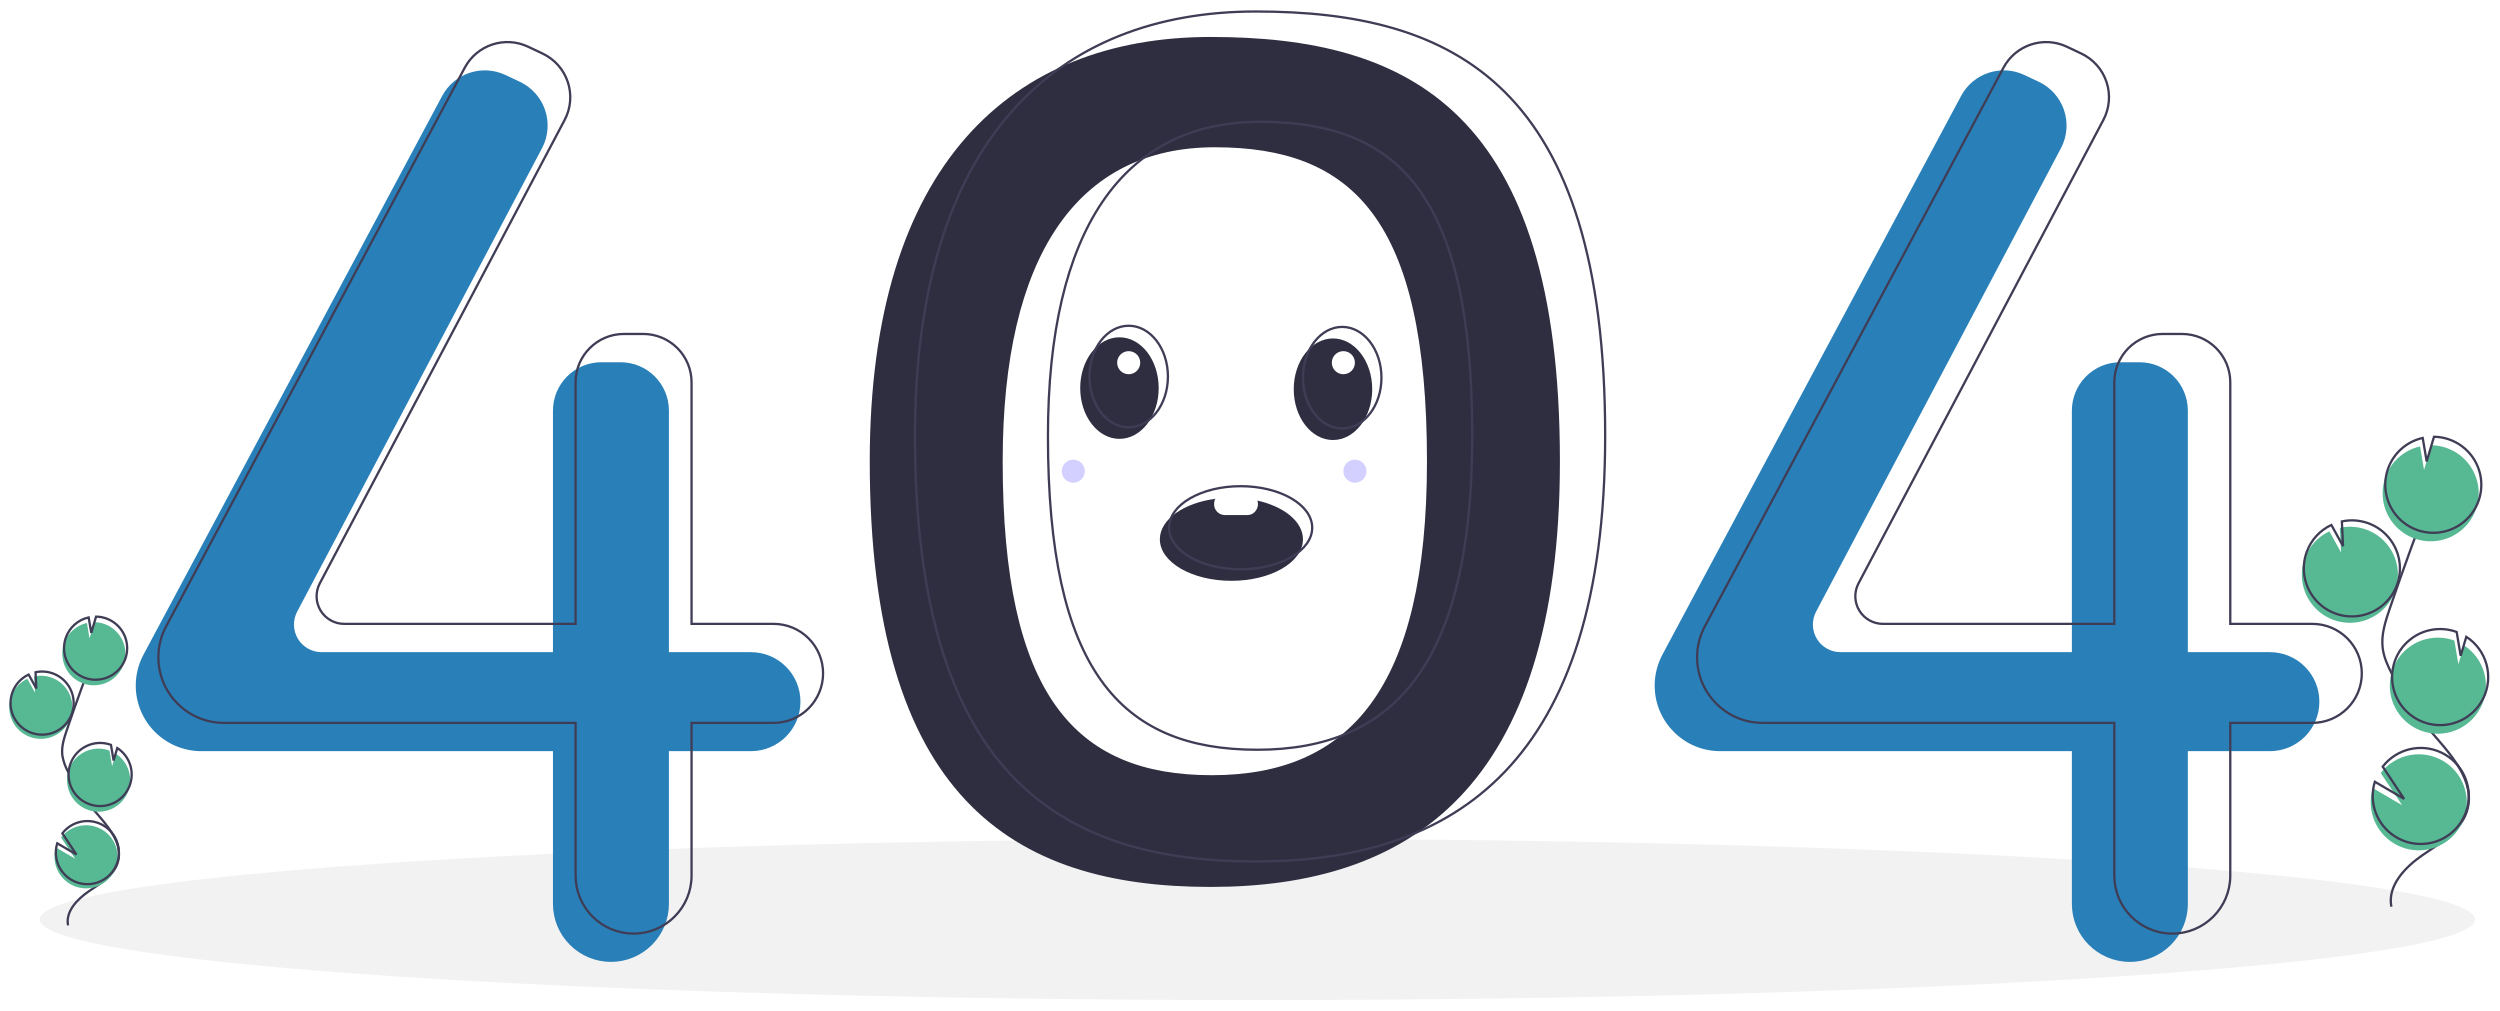 <svg height="438" viewBox="0 0 1083 438" width="1083" xmlns="http://www.w3.org/2000/svg" xmlns:xlink="http://www.w3.org/1999/xlink"><filter id="a" height="105.6%" width="102.3%" x="-1.1%" y="-2.8%"><feOffset dx="0" dy="2" in="SourceAlpha" result="shadowOffsetOuter1"/><feGaussianBlur in="shadowOffsetOuter1" result="shadowBlurOuter1" stdDeviation="2"/><feColorMatrix in="shadowBlurOuter1" result="shadowMatrixOuter1" type="matrix" values="0 0 0 0 0   0 0 0 0 0   0 0 0 0 0  0 0 0 0.5 0"/><feMerge><feMergeNode in="shadowMatrixOuter1"/><feMergeNode in="SourceGraphic"/></feMerge></filter><g fill="none" fill-rule="evenodd" filter="url(#a)" transform="translate(4 2)"><g fill-rule="nonzero"><ellipse cx="540.643" cy="394.309" fill="#f2f2f2" rx="527.5" ry="34.922"/><path d="m520.426 12.01c-85.944 0-147.651 55.139-147.651 183.798 0 145.813 61.707 184.411 147.651 184.411s151.327-42.274 151.327-184.411c0-151.94-65.383-183.798-151.327-183.798zm.565 319.808c-59.527 0-90.626-34.923-90.626-135.916 0-89.112 32.372-136.105 91.899-136.105s91.899 30.868 91.899 136.105c0 98.447-33.645 135.916-93.172 135.916z" fill="#2f2e41"/><path d="m321.311 278.517h-35.534v-104.639c-0-11.574-9.382-20.956-20.956-20.956h-8.326c-5.558-0-10.888 2.208-14.818 6.138-3.93 3.93-6.138 9.26-6.138 14.818v104.639h-100.23c-4.194 0-8.082-2.196-10.246-5.788-2.165-3.592-2.29-8.055-.331-11.764l106.082-200.78c2.673-5.058 3.161-10.989 1.352-16.417-1.809-5.427-5.759-9.879-10.932-12.322l-6.262-2.957c-10.099-4.769-22.164-.78-27.429 9.07l-129.381 242.033c-2.203 4.121-3.356 8.723-3.356 13.396 0 7.536 2.994 14.764 8.323 20.093 5.329 5.329 12.557 8.323 20.093 8.323h152.319v66.167c0 6.662 2.646 13.051 7.357 17.762 4.711 4.711 11.1 7.357 17.762 7.357 6.662 0 13.051-2.646 17.762-7.357 4.711-4.711 7.357-11.1 7.357-17.762v-66.167h35.534c11.843 0 21.443-9.6 21.443-21.443 0-11.843-9.6-21.443-21.443-21.443z" fill="#2980b9"/><path d="m943.774 278.517v-104.639c-0-11.574-9.382-20.956-20.956-20.956h-8.326c-5.558-0-10.888 2.208-14.818 6.138-3.93 3.93-6.138 9.26-6.138 14.818v104.639h-100.23c-4.194 0-8.082-2.196-10.246-5.788-2.165-3.592-2.29-8.056-.331-11.764l106.082-200.78c2.673-5.058 3.161-10.99 1.352-16.417-1.809-5.427-5.759-9.879-10.932-12.322l-6.262-2.957c-10.099-4.769-22.164-.78-27.429 9.07l-129.381 242.033c-2.203 4.121-3.356 8.723-3.356 13.396 0 15.694 12.722 28.416 28.416 28.416h152.319v66.167c0 13.873 11.246 25.119 25.119 25.119s25.119-11.246 25.119-25.119v-66.167h35.534c11.843 0 21.443-9.6 21.443-21.443 0-11.843-9.6-21.443-21.443-21.443z" fill="#2980b9"/></g><path d="m331.114 266.264h-35.534v-104.639c0-5.558-2.208-10.888-6.138-14.818-3.93-3.93-9.26-6.138-14.818-6.138h-8.326c-11.574 0-20.956 9.382-20.956 20.956v104.639h-100.23c-4.194 0-8.082-2.196-10.246-5.788-2.165-3.592-2.29-8.055-.331-11.764l106.082-200.78c2.673-5.058 3.161-10.99 1.352-16.417s-5.759-9.879-10.932-12.322l-6.262-2.957c-10.099-4.769-22.164-.78-27.429 9.07l-129.381 242.033c-2.203 4.121-3.356 8.723-3.356 13.396 0 15.694 12.722 28.416 28.416 28.416h152.319v66.167c0 6.662 2.646 13.051 7.357 17.762 4.711 4.711 11.1 7.357 17.762 7.357h0c13.873 0 25.119-11.246 25.119-25.119v-66.167h35.534c5.687 0 11.141-2.259 15.163-6.281 4.021-4.021 6.281-9.475 6.281-15.163 0-5.687-2.259-11.141-6.28-15.163-4.021-4.021-9.475-6.281-15.163-6.281z" stroke="#3f3d56"/><path d="m997.688 266.264h-35.534v-104.639c0-11.574-9.382-20.956-20.956-20.956h-8.326c-5.558 0-10.888 2.208-14.818 6.138s-6.138 9.26-6.138 14.818v104.639h-100.23c-4.194 0-8.082-2.196-10.246-5.788-2.165-3.592-2.29-8.055-.331-11.764l106.082-200.78c2.673-5.058 3.161-10.99 1.352-16.417s-5.759-9.879-10.932-12.322l-6.262-2.957c-10.099-4.769-22.164-.78-27.429 9.07l-129.381 242.033c-2.203 4.121-3.356 8.723-3.356 13.396 0 15.694 12.722 28.416 28.416 28.416h152.319v66.167c0 13.873 11.246 25.119 25.119 25.119s25.119-11.246 25.119-25.119v-66.167h35.534c5.687 0 11.141-2.259 15.163-6.281 4.021-4.021 6.281-9.475 6.281-15.163 0-11.843-9.6-21.443-21.443-21.443z" stroke="#3f3d56"/><path d="m540.031.982c-85.944 0-147.651 55.139-147.651 183.798 0 145.813 61.707 184.411 147.651 184.411s151.327-42.274 151.327-184.411c0-151.94-65.383-183.798-151.327-183.798zm.565 319.808c-59.527 0-90.626-34.923-90.626-135.916 0-89.112 32.372-136.105 91.899-136.105s91.899 30.868 91.899 136.105c0 98.447-33.645 135.916-93.172 135.916z" stroke="#3f3d56"/><path d="m1006.864 264.55c8.307 3.02 17.615.463 23.215-6.376 5.599-6.839 6.268-16.469 1.668-24.016s-13.466-11.366-22.111-9.523l.521 10.712-5.068-9.18c-4.974 2.337-8.817 6.554-10.684 11.723-.663 1.811-1.066 3.706-1.197 5.63-.657 9.274 4.917 17.859 13.656 21.031z" fill="#57b894" fill-rule="nonzero"/><path d="m1031.941 388.793c-1.789-9.11 5.963-17.187 13.621-22.437s16.605-10.408 19.218-19.317c3.755-12.804-7.43-24.53-16.136-34.642-6.459-7.504-12.005-15.748-16.524-24.557-1.811-3.533-3.476-7.225-3.952-11.166-.686-5.675 1.137-11.323 2.974-16.737 6.12-18.034 12.662-35.918 19.628-53.65" stroke="#3f3d56"/><path d="m1007.721 261.792c8.307 3.02 17.615.463 23.215-6.376 5.599-6.839 6.268-16.469 1.668-24.016s-13.466-11.366-22.111-9.523l.521 10.712-5.068-9.18c-4.974 2.337-8.817 6.554-10.684 11.723-.663 1.811-1.066 3.706-1.197 5.63-.657 9.274 4.917 17.859 13.656 21.031z" stroke="#3f3d56"/><path d="m1029.397 202.588c2.416-6.666 8.063-11.641 14.98-13.198l1.714 10.184 3.177-10.696c9.051.134 16.977 6.104 19.605 14.766 2.628 8.662-.645 18.03-8.096 23.17-7.451 5.141-17.37 4.875-24.535-.657s-9.932-15.061-6.845-23.57z" fill="#57b894" fill-rule="nonzero"/><path d="m1030.54 198.911c2.416-6.666 8.063-11.641 14.98-13.198l1.714 10.184 3.177-10.696c9.051.134 16.977 6.104 19.605 14.766 2.628 8.662-.645 18.03-8.096 23.17-7.451 5.141-17.37 4.875-24.535-.657s-9.932-15.061-6.845-23.57z" stroke="#3f3d56"/><path d="m1044.991 312.604c9.946 3.608 21.015-.821 25.728-10.293 4.713-9.472 1.568-20.973-7.309-26.729l-2.441 8.219-1.731-10.304c-.017-.008-.035-.015-.053-.02-6.991-2.541-14.806-1.157-20.5 3.629-5.694 4.786-8.4 12.247-7.099 19.57 1.301 7.323 6.411 13.396 13.405 15.928z" fill="#57b894" fill-rule="nonzero"/><path d="m1045.981 308.88c9.946 3.608 21.015-.821 25.728-10.293 4.713-9.472 1.568-20.973-7.309-26.729l-2.441 8.219-1.731-10.304c-.017-.008-.035-.015-.053-.02-6.991-2.541-14.806-1.157-20.5 3.629-5.694 4.786-8.4 12.247-7.099 19.57 1.301 7.323 6.411 13.396 13.405 15.928z" stroke="#3f3d56"/><path d="m1023.324 347.167c1.702 9.687 9.957 16.858 19.787 17.189 9.83.331 18.549-6.268 20.899-15.819s-2.31-19.442-11.171-23.711c-8.861-4.269-19.501-1.747-25.504 6.043l9.273 13.957-12.67-7.408c-.982 3.153-1.193 6.497-.613 9.749z" fill="#57b894" fill-rule="nonzero"/><path d="m1024.181 344.409c1.702 9.687 9.957 16.858 19.787 17.189 9.83.331 18.549-6.268 20.899-15.819s-2.31-19.442-11.171-23.711c-8.861-4.269-19.501-1.747-25.504 6.043l9.273 13.957-12.67-7.408c-.982 3.153-1.193 6.497-.613 9.749z" stroke="#3f3d56"/><path d="m9.007 315.249c5.458 1.984 11.574.305 15.253-4.189 3.679-4.493 4.118-10.821 1.096-15.779-3.023-4.959-8.847-7.468-14.527-6.257l.342 7.038-3.33-6.032c-3.268 1.536-5.793 4.306-7.019 7.702-.436 1.19-.7 2.435-.787 3.699-.432 6.093 3.231 11.733 8.973 13.818z" fill="#57b894" fill-rule="nonzero"/><path d="m25.484 396.879c-1.175-5.986 3.918-11.292 8.949-14.741s10.91-6.838 12.626-12.692c2.467-8.412-4.882-16.117-10.601-22.76-4.244-4.93-7.888-10.346-10.856-16.135-1.291-2.274-2.17-4.757-2.597-7.336-.451-3.729.747-7.439 1.954-10.996 4.021-11.849 8.319-23.599 12.896-35.249" stroke="#3f3d56"/><path d="m9.571 313.437c5.458 1.984 11.574.305 15.253-4.189s4.118-10.82 1.096-15.779c-3.023-4.959-8.847-7.468-14.527-6.257l.342 7.038-3.33-6.032c-3.268 1.536-5.793 4.306-7.019 7.702-.436 1.19-.7 2.435-.787 3.699-.432 6.093 3.231 11.733 8.973 13.818z" stroke="#3f3d56"/><path d="m23.812 274.539c1.587-4.38 5.297-7.648 9.842-8.671l1.126 6.691 2.087-7.027c5.947.088 11.154 4.01 12.881 9.702 1.727 5.691-.424 11.846-5.319 15.223s-11.412 3.203-16.12-.432c-4.708-3.635-6.526-9.895-4.497-15.486z" fill="#57b894" fill-rule="nonzero"/><path d="m24.563 272.123c1.587-4.38 5.297-7.648 9.842-8.671l1.126 6.691 2.087-7.027c5.947.088 11.154 4.01 12.881 9.702s-.424 11.846-5.319 15.223c-4.895 3.377-11.412 3.203-16.12-.432s-6.526-9.895-4.497-15.486z" stroke="#3f3d56"/><path d="m34.058 346.822c6.534 2.37 13.807-.539 16.904-6.763 3.096-6.223 1.03-13.78-4.802-17.562l-1.604 5.4-1.137-6.77c-.011-.005-.023-.01-.035-.013-4.593-1.67-9.729-.762-13.47 2.383-3.742 3.145-5.52 8.047-4.665 12.859s4.214 8.802 8.81 10.465z" fill="#57b894" fill-rule="nonzero"/><path d="m34.708 344.374c6.534 2.37 13.807-.539 16.904-6.763 3.096-6.223 1.03-13.78-4.802-17.562l-1.604 5.4-1.137-6.77c-.011-.005-.023-.01-.035-.013-7.099-2.575-14.941 1.092-17.516 8.191s1.092 14.941 8.191 17.516z" stroke="#3f3d56"/><path d="m19.822 369.53c1.119 6.365 6.542 11.076 13.001 11.293 6.459.217 12.187-4.118 13.731-10.393 1.544-6.275-1.518-12.774-7.34-15.578s-12.812-1.148-16.757 3.971l6.092 9.17-8.324-4.867c-.645 2.072-.784 4.269-.403 6.405z" fill="#57b894" fill-rule="nonzero"/><path d="m20.385 367.718c1.119 6.365 6.542 11.076 13.001 11.293 6.459.217 12.187-4.118 13.731-10.393 1.544-6.275-1.518-12.774-7.34-15.578s-12.812-1.148-16.757 3.971l6.092 9.17-8.324-4.867c-.645 2.072-.784 4.269-.403 6.405z" stroke="#3f3d56"/><ellipse cx="480.946" cy="164.115" fill="#2f2e41" fill-rule="nonzero" rx="17" ry="22"/><ellipse cx="573.446" cy="164.615" fill="#2f2e41" fill-rule="nonzero" rx="17" ry="22"/><path d="m560.446 229.615c0 9.94-13.88 18-31 18s-31-8.06-31-18c0-8.61 10.41-15.81 24.32-17.57 2.215-.292 4.446-.436 6.68-.43 3.743-.012 7.476.391 11.13 1.2 11.62 2.59 19.87 9.14 19.87 16.8z" fill="#2f2e41" fill-rule="nonzero"/><ellipse cx="484.946" cy="159.115" rx="17" ry="22" stroke="#3f3d56"/><ellipse cx="577.446" cy="159.615" rx="17" ry="22" stroke="#3f3d56"/><ellipse cx="533.446" cy="224.615" rx="31" ry="18" stroke="#3f3d56"/><g fill-rule="nonzero"><g fill="#fff"><path d="m540.946 214.315c.008 1.258-.464 2.471-1.32 3.392-.817.892-1.97 1.403-3.18 1.408h-10c-2.565-.089-4.576-2.234-4.5-4.8-.005-.975.28-1.929.82-2.741 2.213-.311 4.445-.465 6.68-.459 3.747-.012 7.483.417 11.13 1.28.247.61.373 1.262.37 1.92z"/><circle cx="484.946" cy="153.115" r="5"/><circle cx="577.946" cy="153.115" r="5"/></g><circle cx="582.946" cy="200.115" fill="#6c63ff" opacity=".3" r="5"/><circle cx="460.946" cy="200.115" fill="#6c63ff" opacity=".3" r="5"/></g></g></svg>